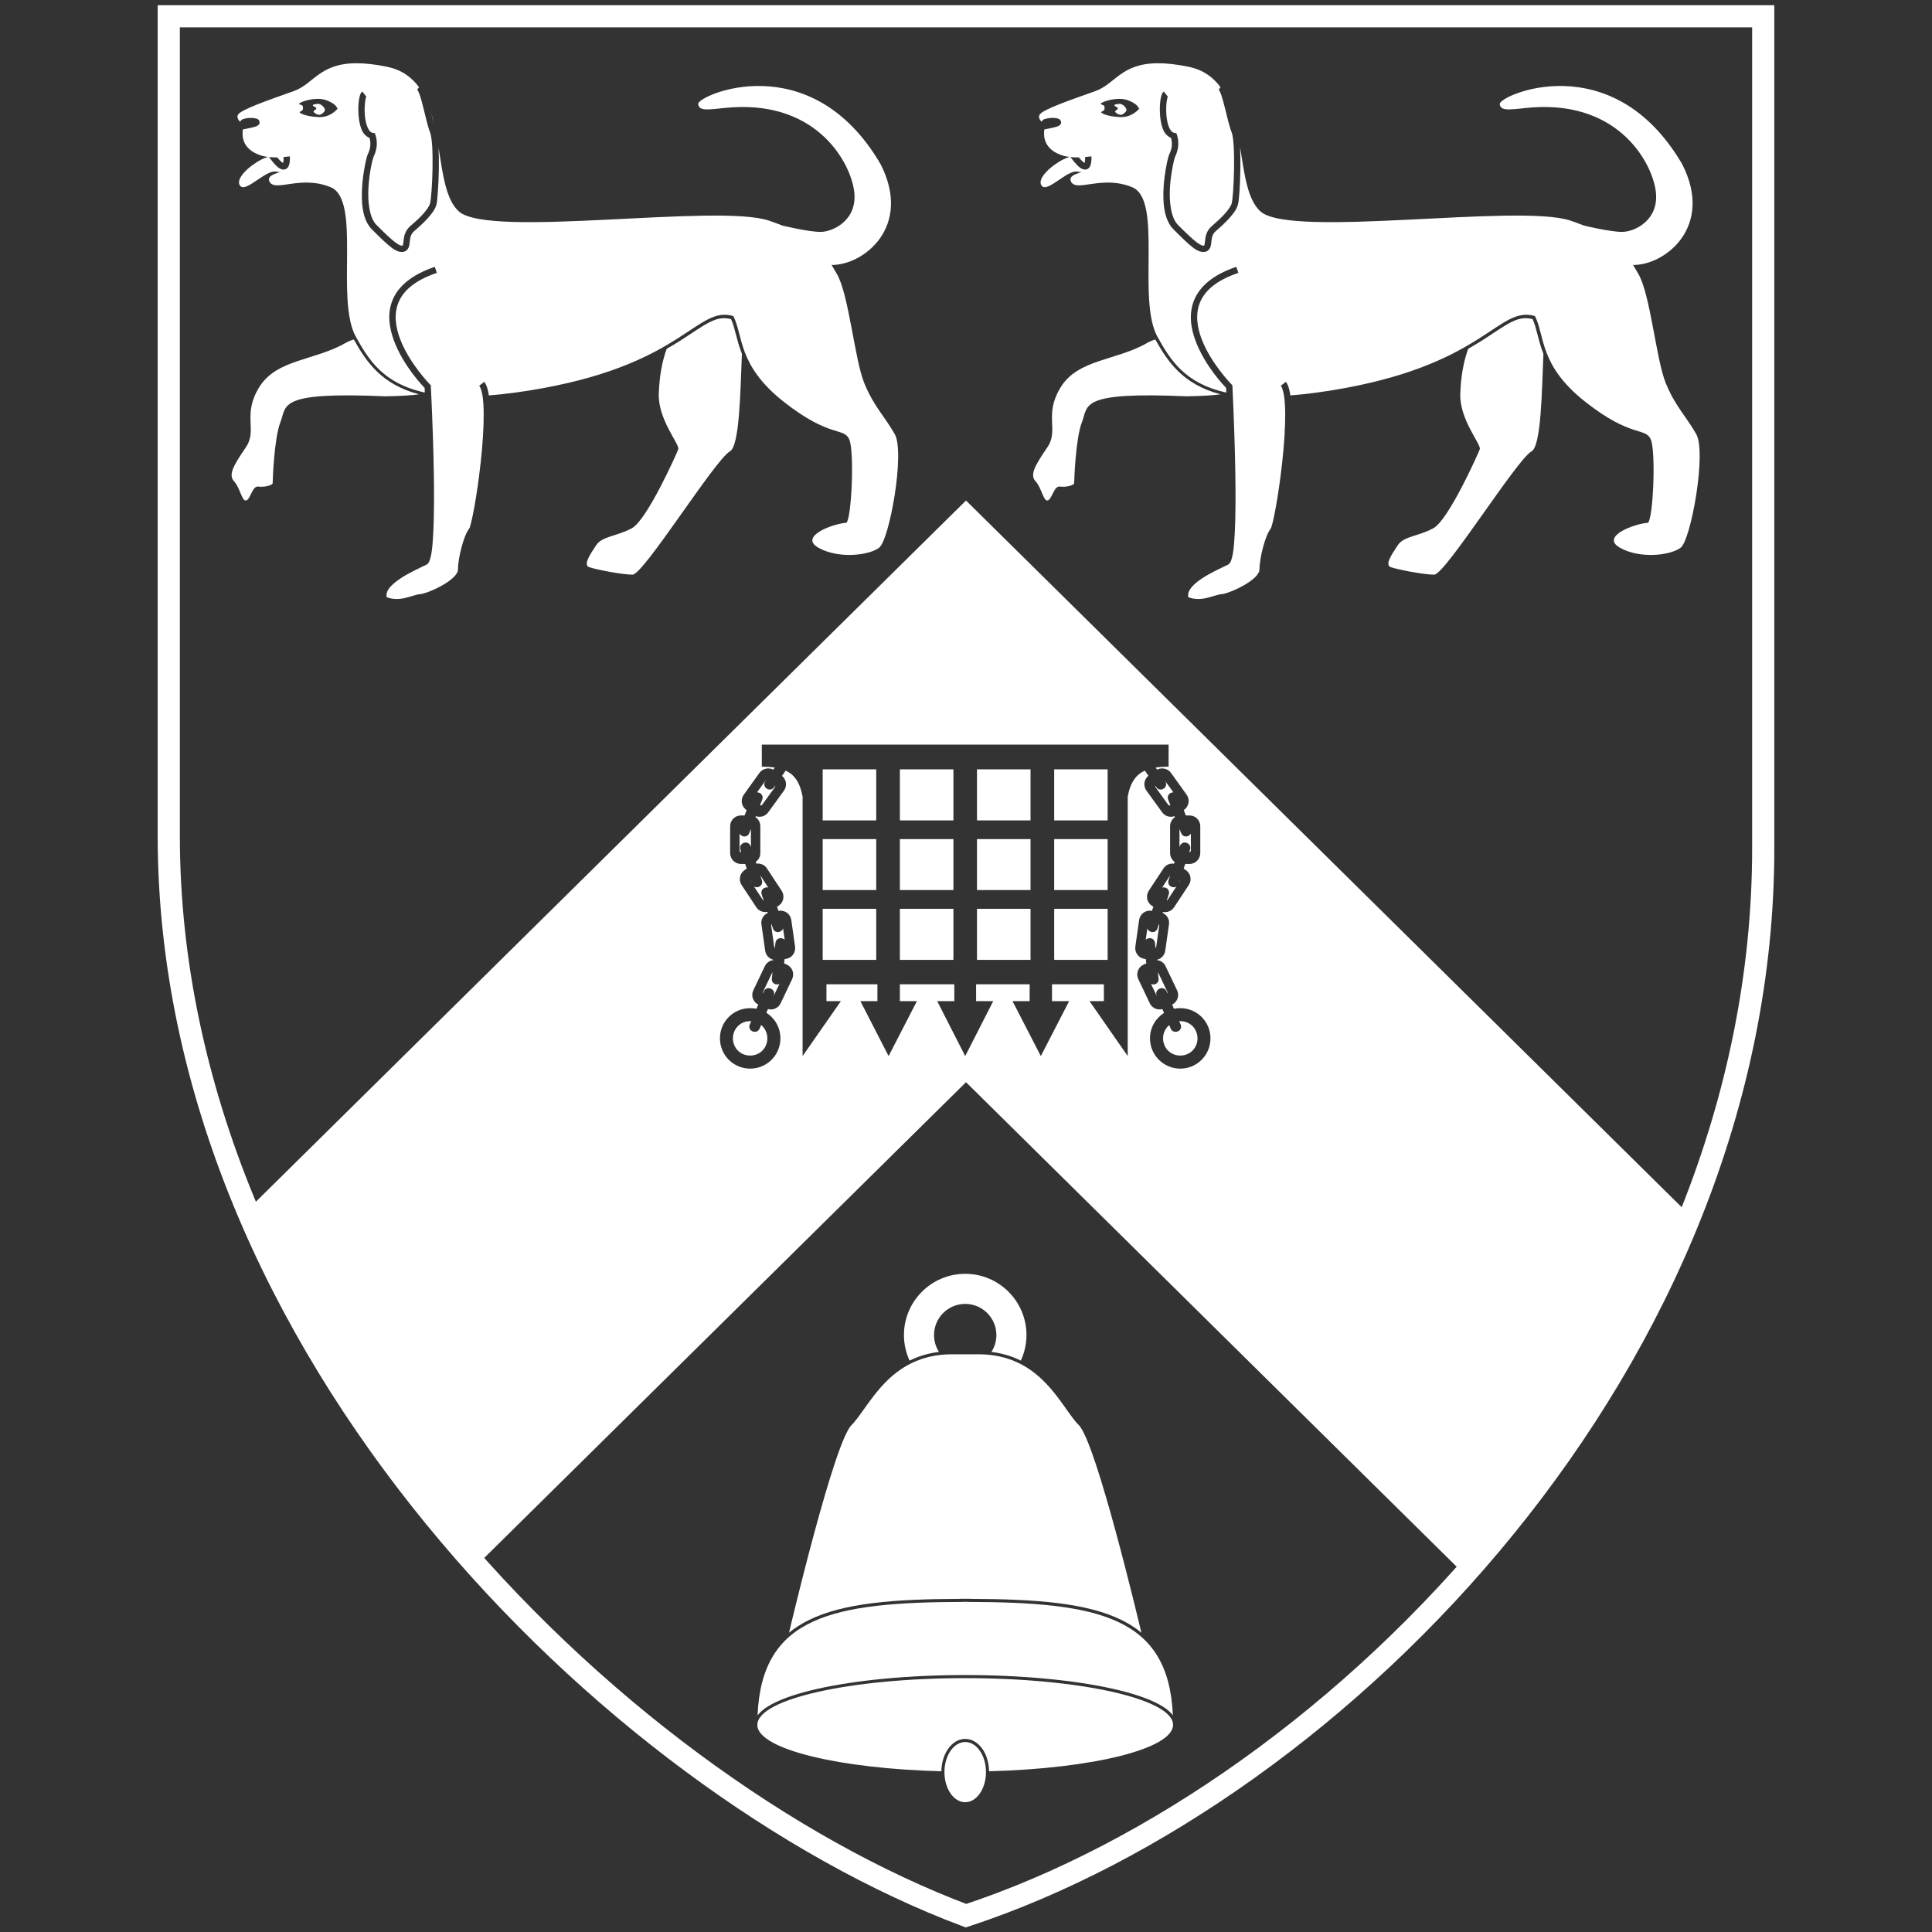 <?xml version="1.0" encoding="UTF-8" standalone="no"?>
<!-- Generator: Adobe Illustrator 15.0.0, SVG Export Plug-In  -->

<svg
   xmlns:dc="http://purl.org/dc/elements/1.1/"
   xmlns:cc="http://creativecommons.org/ns#"
   xmlns:rdf="http://www.w3.org/1999/02/22-rdf-syntax-ns#"
   xmlns:svg="http://www.w3.org/2000/svg"
   xmlns="http://www.w3.org/2000/svg"
   xmlns:xlink="http://www.w3.org/1999/xlink"
   xmlns:sodipodi="http://sodipodi.sourceforge.net/DTD/sodipodi-0.dtd"
   xmlns:inkscape="http://www.inkscape.org/namespaces/inkscape"
   version="1.1"
   x="0px"
   y="0px"
   width="610"
   height="610"
   viewBox="132.396 -0.5 610 610"
   enable-background="new 132.396 -0.5 524 659"
   xml:space="preserve"
   id="svg6799"
   inkscape:version="0.48.4 r9939"
   sodipodi:docname="LMH_One_colour.svg"
   inkscape:export-filename="C:\Users\Tom\LMH App Files\512.png"
   inkscape:export-xdpi="75.540985"
   inkscape:export-ydpi="75.540985"><rect x="132.396" y="-0.5" width="610" height="610" fill="#333333" stroke="none"/><sodipodi:namedview
   pagecolor="#2b2b1e"
   bordercolor="#666666"
   borderopacity="1"
   objecttolerance="10"
   gridtolerance="10"
   guidetolerance="10"
   inkscape:pageopacity="0"
   inkscape:pageshadow="2"
   inkscape:window-width="1366"
   inkscape:window-height="706"
   id="namedview7355"
   showgrid="false"
   inkscape:zoom="0.90509668"
   inkscape:cx="136.79165"
   inkscape:cy="486.60585"
   inkscape:window-x="-8"
   inkscape:window-y="-8"
   inkscape:window-maximized="1"
   inkscape:current-layer="svg6799"
   fit-margin-top="0"
   fit-margin-left="0"
   fit-margin-right="0"
   fit-margin-bottom="0"
   height="2104.72px"
   showborder="true" />
<defs
   id="defs6801"><radialGradient
   gradientUnits="userSpaceOnUse"
   r="48.401"
   cy="523.54"
   cx="394.202"
   id="radialGradient9319">
			<stop
   id="stop9321"
   style="stop-color:#262262"
   offset="0" />
			<stop
   id="stop9323"
   style="stop-color:#2E3192"
   offset="1" />
		</radialGradient><radialGradient
   gradientUnits="userSpaceOnUse"
   r="47.569"
   cy="542.96"
   cx="394.202"
   id="radialGradient9313">
			<stop
   id="stop9315"
   style="stop-color:#262262"
   offset="0" />
			<stop
   id="stop9317"
   style="stop-color:#2E3192"
   offset="1" />
		</radialGradient><radialGradient
   gradientUnits="userSpaceOnUse"
   r="19.338"
   cy="419.884"
   cx="394.203"
   id="radialGradient9307"
   fx="394.203"
   fy="419.884"
   spreadMethod="pad">
			<stop
   id="stop9309"
   style="stop-color:#262262"
   offset="0" />
			<stop
   id="stop9311"
   style="stop-color:#2E3192"
   offset="1" />
		</radialGradient><radialGradient
   gradientUnits="userSpaceOnUse"
   r="19.338"
   cy="419.884"
   cx="394.203"
   id="radialGradient9301">
			<stop
   id="stop9303"
   style="stop-color:#262262"
   offset="0" />
			<stop
   id="stop9305"
   style="stop-color:#2E3192"
   offset="1" />
		</radialGradient>
<clipPath
   clipPathUnits="userSpaceOnUse"
   id="clipPath4366"><use
     height="659"
     width="524"
     y="0"
     x="0"
     style="fill:#ff00ff;overflow:visible"
     id="use4368"
     overflow="visible"
     xlink:href="#SVGID_2_"
     transform="translate(-89.453,1.643)" /></clipPath></defs>
<linearGradient
   id="SVGID_3_"
   gradientUnits="userSpaceOnUse"
   x1="170.185"
   y1="515.304"
   x2="225.079"
   y2="536.376"
   gradientTransform="translate(-6.843,2.786)">
	<stop
   offset="0"
   style="stop-color:#8B5E3C"
   id="stop6804" />
	<stop
   offset="0.497"
   style="stop-color:#FDC060"
   id="stop6806" />
</linearGradient>
<path
   display="none"
   stroke-miterlimit="10"
   d="m 234.646,496.414 -72,70 c 0,0 -13.53,0.171 -11,-15 2.529,-15.171 23,-55 23,-55 0,0 1,-8 21,-9 20,-1 39,9 39,9 z"
   id="path6808"
   inkscape:connector-curvature="0"
   style="fill:url(#SVGID_3_);stroke:#000000;stroke-width:3;stroke-miterlimit:10;display:none" />
<linearGradient
   id="SVGID_4_"
   gradientUnits="userSpaceOnUse"
   x1="563.326"
   y1="536.376"
   x2="618.22"
   y2="515.304"
   gradientTransform="translate(-6.843,2.786)">
	<stop
   offset="0.503"
   style="stop-color:#FDC060"
   id="stop6811" />
	<stop
   offset="1"
   style="stop-color:#8B5E3C"
   id="stop6813" />
</linearGradient>
<path
   display="none"
   stroke-miterlimit="10"
   d="m 540.074,496.414 72,70 c 0,0 13.529,0.171 11,-15 -2.529,-15.171 -23,-55 -23,-55 0,0 -1,-8 -21,-9 -20,-1 -39,9 -39,9 z"
   id="path6815"
   inkscape:connector-curvature="0"
   style="fill:url(#SVGID_4_);stroke:#000000;stroke-width:3;stroke-miterlimit:10;display:none" />
<linearGradient
   id="SVGID_5_"
   gradientUnits="userSpaceOnUse"
   x1="133.897"
   y1="461.128"
   x2="239.489"
   y2="461.128"
   gradientTransform="translate(-6.843,2.786)">
	<stop
   offset="0"
   style="stop-color:#BCBEC0"
   id="stop6818" />
	<stop
   offset="0.333"
   style="stop-color:#E6E7E8"
   id="stop6820" />
</linearGradient>
<path
   display="none"
   stroke-miterlimit="10"
   d="m 127.646,459.414 c 0,-18 7.316,-28 35,-28 27.684,0 51,8 51,8 l 19,57 c 0,0 -71.883,-16.141 -90.941,-9.07 -19.058,7.071 -14.059,-27.93 -14.059,-27.93 z"
   id="path6822"
   inkscape:connector-curvature="0"
   style="fill:url(#SVGID_5_);stroke:#000000;stroke-width:3;stroke-miterlimit:10;display:none" />
<linearGradient
   id="SVGID_6_"
   gradientUnits="userSpaceOnUse"
   x1="548.917"
   y1="461.128"
   x2="654.508"
   y2="461.128"
   gradientTransform="translate(-6.843,2.786)">
	<stop
   offset="0.632"
   style="stop-color:#E6E7E8"
   id="stop6825" />
	<stop
   offset="0.687"
   style="stop-color:#DBDCDD"
   id="stop6827" />
	<stop
   offset="0.793"
   style="stop-color:#CACBCD"
   id="stop6829" />
	<stop
   offset="0.898"
   style="stop-color:#BFC1C3"
   id="stop6831" />
	<stop
   offset="1"
   style="stop-color:#BCBEC0"
   id="stop6833" />
</linearGradient>
<path
   display="none"
   stroke-miterlimit="10"
   d="m 647.074,459.414 c 0,-18 -7.316,-28 -35,-28 -27.684,0 -51,8 -51,8 l -19,57 c 0,0 71.883,-16.141 90.941,-9.07 19.058,7.071 14.059,-27.93 14.059,-27.93 z"
   id="path6835"
   inkscape:connector-curvature="0"
   style="fill:url(#SVGID_6_);stroke:#000000;stroke-width:3;stroke-miterlimit:10;display:none" />
<path
   display="none"
   stroke-miterlimit="10"
   d="m 127.646,459.414 c 0,0 8,6 23,6 9.731,10.067 11,32 11,58.345 -25,-1.345 -34,-19.345 -34,-48.345 0,-29 0,-16 0,-16 z"
   id="path6837"
   inkscape:connector-curvature="0"
   style="fill:#fbb040;stroke:#000000;stroke-width:3;stroke-miterlimit:10;display:none" />
<path
   display="none"
   stroke-miterlimit="10"
   d="m 647.074,459.414 c 0,0 -8,6 -23,6 -9.731,10.067 -11,32 -11,58.345 25,-1.345 34,-19.345 34,-48.345 0,-29 0,-16 0,-16 z"
   id="path6839"
   inkscape:connector-curvature="0"
   style="fill:#fbb040;stroke:#000000;stroke-width:3;stroke-miterlimit:10;display:none" />
<g
   id="g6841"
   transform="translate(42.943,1.143)">
	<defs
   id="defs6843">
		<path
   id="SVGID_2_"
   d="m 393.759,3.5 h -251.02 c 0,0 0,138.937 0,258.714 0,161.081 140,299 251.714,341 118.286,-39 251.714,-175.92 251.714,-337 0,-119.778 0,-262.714 0,-262.714 H 393.759 z"
   inkscape:connector-curvature="0" />
	</defs>
	<linearGradient
   id="SVGID_7_"
   gradientUnits="userSpaceOnUse"
   x1="142.739"
   y1="303.357"
   x2="646.167"
   y2="303.357">
		<stop
   offset="0"
   style="stop-color:#F9ED32"
   id="stop6847" />
		<stop
   offset="1"
   style="stop-color:#FBB040"
   id="stop6849" />
	</linearGradient>
	<use
   xlink:href="#SVGID_2_"
   overflow="visible"
   id="use6851"
   style="fill:none;overflow:visible"
   x="0"
   y="0"
   width="524"
   height="659" />
	<clipPath
   id="SVGID_8_">
		<use
   xlink:href="#SVGID_2_"
   overflow="visible"
   id="use6854"
   style="overflow:visible"
   x="0"
   y="0"
   width="524"
   height="659" />
	</clipPath>
	<g
   clip-path="url(#SVGID_8_)"
   id="g6856">
		<radialGradient
   id="SVGID_9_"
   cx="431.99"
   cy="51.383"
   r="10.789"
   gradientUnits="userSpaceOnUse">
			<stop
   offset="0"
   style="stop-color:#262262"
   id="stop6859" />
			<stop
   offset="1"
   style="stop-color:#2E3192"
   id="stop6861" />
		</radialGradient>
		<path
   style="fill:#ffffff;fill-opacity:1;stroke:none;stroke-width:2;stroke-miterlimit:10"
   d="M 351.594 46.969 C 351.355 46.954 351.128 46.97 350.875 47 C 349.153 47.204 346.84 47.496 344.469 47.906 C 344.507 48.213 344.572 48.524 344.594 48.844 C 344.654 49.717 344.633 50.583 344.5 51.375 C 344.433 51.771 344.341 52.171 344.156 52.531 C 343.972 52.892 343.677 53.254 343.188 53.438 C 342.719 53.613 342.245 53.542 341.875 53.406 C 341.505 53.271 341.175 53.077 340.875 52.844 C 340.274 52.378 339.724 51.77 339.219 51.156 C 338.72 50.55 338.232 49.938 337.906 49.469 C 337.144 49.723 336.421 49.983 335.812 50.281 C 332.046 52.13 327.051 56.528 328.969 58.719 C 330.811 60.824 337.031 53.502 340.25 54.188 C 343.469 54.873 355.453 55.294 356.344 53.719 C 357.179 52.242 355.176 47.197 351.594 46.969 z M 342.5 48.281 C 341.647 48.454 340.808 48.637 340 48.844 C 340.183 49.112 340.41 49.424 340.781 49.875 C 341.235 50.426 341.733 50.946 342.125 51.25 C 342.252 51.349 342.319 51.39 342.406 51.438 C 342.444 51.332 342.499 51.252 342.531 51.062 C 342.621 50.53 342.647 49.739 342.594 48.969 C 342.578 48.74 342.528 48.505 342.5 48.281 z "
   transform="translate(89.453,-1.643)"
   id="path6863" />
		<radialGradient
   id="SVGID_10_"
   cx="430.379"
   cy="47.398"
   r="3.113"
   gradientUnits="userSpaceOnUse">
			<stop
   offset="0"
   style="stop-color:#262262"
   id="stop6866" />
			<stop
   offset="1"
   style="stop-color:#2E3192"
   id="stop6868" />
		</radialGradient>
		
		<radialGradient
   id="SVGID_11_"
   cx="553.318"
   cy="135.951"
   r="35.863"
   gradientUnits="userSpaceOnUse">
			<stop
   offset="0"
   style="stop-color:#262262"
   id="stop6873" />
			<stop
   offset="1"
   style="stop-color:#2E3192"
   id="stop6875" />
		</radialGradient>
		<path
   style="fill:#ffffff;fill-opacity:1;stroke:none"
   d="m 481.312,100.469 c -1.377,0.067 -2.69,0.502 -4.188,1.25 -2.55,1.273 -5.512,3.447 -9.531,6 -1.218,0.773 -2.598,1.579 -4.031,2.406 -1.377,3.79 -2.305,8.442 -2.5,14.188 -0.28,8.224 6.703,16.024 6.156,17.531 -0.548,1.506 -9.862,22.335 -14.656,24.938 -4.794,2.603 -9.301,2.469 -11.219,5.344 -1.917,2.877 -4.242,6.283 -2.188,6.969 2.055,0.685 10.19,2.344 13.656,2.344 3.466,0 26.062,-36.304 30.719,-38.906 3.111,-1.738 3.271,-18.93 3.781,-30.812 -1.723,-4.399 -2.102,-8.125 -3.406,-10.969 -0.904,-0.216 -1.767,-0.321 -2.594,-0.281 z"
   transform="translate(89.453,-1.643)"
   id="path6877"
   inkscape:connector-curvature="0"
   sodipodi:nodetypes="sssccccccssccs" />
		<radialGradient
   id="SVGID_12_"
   cx="447.809"
   cy="130.652"
   r="29.126"
   gradientUnits="userSpaceOnUse">
			<stop
   offset="0"
   style="stop-color:#262262"
   id="stop6880" />
			<stop
   offset="1"
   style="stop-color:#2E3192"
   id="stop6882" />
		</radialGradient>
		<path
   style="fill:#ffffff;fill-opacity:1;stroke:none"
   d="m 364.781,107.188 c -0.913,0.27 -1.777,0.622 -2.594,1.094 -9.725,5.616 -21.802,5.066 -27.281,13.969 -5.479,8.902 -0.416,13.415 -4.25,19.031 -3.836,5.615 -5.604,8.633 -3.688,10.688 1.918,2.054 2.474,6.442 3.844,6.031 1.369,-0.411 1.927,-4.649 3.844,-4.375 1.918,0.274 4.5,-0.409 4.5,-1.094 0,-0.685 0.418,-14.111 2.469,-19.312 2.051,-5.201 -1.104,-9.6 33,-8.094 4.883,-0.072 8.318,-0.295 10.75,-0.625 -12.025,-3.155 -16.762,-10.477 -20.594,-17.312 z"
   transform="translate(89.453,-1.643)"
   id="path6884"
   inkscape:connector-curvature="0"
   sodipodi:nodetypes="cccccccssccc" />
		<radialGradient
   id="SVGID_13_"
   cx="521.804"
   cy="103.419"
   r="95.18"
   gradientUnits="userSpaceOnUse">
			<stop
   offset="0"
   style="stop-color:#262262"
   id="stop6887" />
			<stop
   offset="1"
   style="stop-color:#2E3192"
   id="stop6889" />
		</radialGradient>
		<path
   style="fill:#ffffff;fill-opacity:1;stroke:none;stroke-width:2;stroke-miterlimit:10"
   d="M 365.562 19.969 C 353.956 20.017 352.107 26.525 345.875 28.75 C 338.205 31.489 329.041 34.606 328.219 36.25 C 327.801 37.087 328.289 37.781 328.844 38.438 L 329 38.219 C 329.377 37.654 329.718 37.65 330.094 37.531 C 330.469 37.413 330.89 37.331 331.344 37.281 C 332.252 37.181 333.273 37.163 334.188 37.5 C 334.344 37.558 334.512 37.635 334.719 37.844 C 334.926 38.053 335.107 38.573 335 38.938 C 334.893 39.302 334.697 39.426 334.562 39.531 C 334.428 39.636 334.306 39.724 334.188 39.781 C 333.712 40.011 333.171 40.132 332.562 40.281 C 331.345 40.58 330 40.812 330 40.812 L 329.75 40.844 C 329.462 42.684 329.307 47.195 335.594 49.125 C 342.511 51.249 353.281 46.459 353.281 50.156 C 353.281 53.854 336.555 53.222 338.062 57.125 C 339.57 61.028 347.777 55.084 357.5 59.125 C 367.225 63.166 358.894 94.596 365.469 106.375 C 369.49 113.581 374.048 121.071 387.188 123.938 C 387.177 123.725 387.126 122.498 387.125 122.469 C 386.667 122.001 380.507 115.66 377.5 107.688 C 375.94 103.552 375.291 98.988 377.031 94.75 C 378.771 90.512 382.864 86.774 390.344 84.25 L 391 86.156 C 383.87 88.563 380.354 91.897 378.875 95.5 C 377.396 99.103 377.921 103.146 379.375 107 C 382.282 114.708 388.844 121.375 388.844 121.375 L 389.094 121.656 L 389.125 122.031 C 389.125 122.031 389.803 135.435 390.031 149.062 C 390.145 155.876 390.134 162.747 389.875 168.062 C 389.746 170.72 389.568 172.978 389.281 174.688 C 389.138 175.542 388.966 176.254 388.75 176.844 C 388.534 177.434 388.332 177.974 387.656 178.312 C 385.763 179.259 382.095 180.852 379.188 182.844 C 377.734 183.839 376.497 184.935 375.781 186 C 375.177 186.899 375.019 187.701 375.188 188.562 C 377.033 189.265 378.947 189.239 380.781 188.844 C 382.768 188.415 384.483 187.654 385.969 187.562 C 386.244 187.546 387.322 187.265 388.562 186.781 C 389.803 186.298 391.267 185.635 392.656 184.844 C 394.046 184.053 395.364 183.144 396.281 182.25 C 397.199 181.356 397.65 180.483 397.656 179.906 C 397.681 177.76 398.155 175.111 398.812 172.688 C 399.47 170.264 400.25 168.129 401.25 166.844 C 401.164 166.954 401.32 166.731 401.438 166.375 C 401.555 166.019 401.694 165.488 401.844 164.875 C 402.144 163.648 402.488 161.978 402.844 160 C 403.555 156.044 404.307 150.896 404.875 145.625 C 405.443 140.354 405.818 134.95 405.781 130.562 C 405.763 128.369 405.651 126.439 405.406 124.906 C 405.161 123.373 404.765 122.251 404.406 121.781 L 406 120.562 C 406.748 121.542 407.105 122.906 407.375 124.594 C 407.388 124.674 407.394 124.762 407.406 124.844 C 412.451 124.462 418.139 123.725 424.625 122.531 C 469.275 114.313 473.119 96.494 484.625 99.781 C 487.844 106.081 485.913 115.339 500.5 126.844 C 515.087 138.349 519.475 134.852 521.188 138.688 C 522.899 142.523 521.957 163.829 520.312 165.062 C 516.066 165.337 505.167 169.376 511.469 172.938 C 517.768 176.499 527.339 175.403 530.625 172.938 C 533.912 170.474 538.851 142.815 535.562 137.062 C 532.277 131.31 528.918 128.271 525.906 120.875 C 522.892 113.479 521.055 92.675 517.219 86.375 C 516.655 85.447 516.131 84.531 515.625 83.656 C 525.676 83.785 541.318 71.595 531.062 51.719 C 509.012 14.191 473.393 30.073 473.531 32.812 C 473.668 35.551 478.007 34.332 483.938 33.906 C 511.74 31.989 522.022 52.141 522.844 60.906 C 523.666 69.672 515.992 73.219 512.156 73.219 C 508.322 73.219 500.094 71.219 500.094 71.219 C 498.801 70.709 497.396 70.175 495.844 69.656 C 479.477 64.177 407.655 75.341 398 66.781 C 393.847 63.1 392.903 54.925 391.531 46.469 C 391.64 48.579 391.666 51.043 391.625 53.469 C 391.582 55.986 391.484 58.461 391.344 60.469 C 391.203 62.477 391.065 63.893 390.812 64.75 C 390.386 66.2 389.325 67.581 388.062 68.969 C 386.8 70.356 385.325 71.727 383.938 72.906 C 382.82 73.856 382.63 74.895 382.5 76.031 C 382.435 76.599 382.412 77.153 382.25 77.75 C 382.088 78.347 381.665 79.072 380.938 79.375 C 380.286 79.647 379.508 79.61 378.812 79.375 C 378.117 79.14 377.431 78.74 376.656 78.156 C 375.106 76.989 373.208 75.115 370.531 72.438 C 367.431 69.338 367.091 63.803 367.406 58.875 C 367.564 56.411 367.927 54.063 368.281 52.25 C 368.458 51.343 368.622 50.577 368.781 49.969 C 368.94 49.36 369.052 48.975 369.219 48.625 C 369.828 47.341 370.331 45.709 369.75 43.562 C 368.687 43.089 367.84 42.25 367.344 41.156 C 366.722 39.786 366.416 38.133 366.281 36.5 C 366.147 34.867 366.178 33.254 366.344 31.938 C 366.427 31.279 366.539 30.711 366.688 30.219 C 366.836 29.727 366.942 29.316 367.469 28.906 L 368.688 30.469 C 368.715 30.447 368.734 30.449 368.75 30.438 C 368.719 30.496 368.675 30.616 368.625 30.781 C 368.525 31.112 368.417 31.609 368.344 32.188 C 368.198 33.345 368.159 34.86 368.281 36.344 C 368.403 37.827 368.686 39.277 369.156 40.312 C 369.626 41.348 370.178 41.865 370.844 41.969 L 371.438 42.062 L 371.625 42.656 C 372.54 45.554 371.762 47.928 371.031 49.469 C 371.026 49.48 370.865 49.911 370.719 50.469 C 370.573 51.027 370.42 51.787 370.25 52.656 C 369.91 54.395 369.557 56.644 369.406 59 C 369.105 63.712 369.696 68.79 371.938 71.031 C 374.602 73.696 376.515 75.507 377.875 76.531 C 378.555 77.043 379.099 77.344 379.469 77.469 C 379.839 77.594 379.987 77.602 380.156 77.531 C 380.25 77.492 380.235 77.504 380.312 77.219 C 380.39 76.934 380.428 76.411 380.5 75.781 C 380.644 74.521 381.003 72.753 382.625 71.375 C 383.976 70.226 385.425 68.909 386.594 67.625 C 387.762 66.341 388.648 65.065 388.906 64.188 C 388.997 63.881 389.206 62.276 389.344 60.312 C 389.481 58.349 389.583 55.92 389.625 53.438 C 389.668 50.955 389.647 48.43 389.531 46.344 C 389.416 44.258 389.163 42.532 388.938 41.969 C 388.183 40.081 387.455 36.896 386.719 33.969 C 386.35 32.505 385.984 31.124 385.625 30.062 C 385.266 29.001 384.768 28.214 384.812 28.25 L 385.375 27.562 C 383.076 24.398 379.895 22.047 375.312 21.094 C 371.422 20.285 368.241 19.958 365.562 19.969 z M 353.094 31.219 C 354.178 31.191 355.267 31.322 356.219 31.688 C 360.026 33.148 359.293 34.612 359.75 34.156 C 359.771 34.135 359.803 34.13 359.812 34.125 C 359.624 34.481 357.395 37.128 353.719 36.969 C 349.52 36.787 347.868 35.774 347.688 35.5 C 347.503 35.226 348.719 35.047 348.719 34.5 C 348.719 33.953 349.057 33.265 347.688 32.969 C 346.66 32.747 349.841 31.303 353.094 31.219 z "
   transform="translate(89.453,-1.643)"
   id="path6891" />
		
		
		
		<path
   d="m 441.307,31.654 c 0,0.252 1.027,0.525 1.096,0.914 0.068,0.388 -1.004,0.708 -0.867,1.072 0.137,0.365 1.574,1.393 2.465,0.753 0.891,-0.64 1.324,-1.05 1.004,-1.757 -0.318,-0.708 -1.393,-1.644 -2.305,-1.484 -0.914,0.16 -1.393,0.114 -1.393,0.502 z"
   id="path6899"
   style="fill:#ffffff;fill-opacity:1"
   inkscape:connector-curvature="0" />
		
	</g>
	<g
   clip-path="url(#SVGID_8_)"
   id="g6903">
		<radialGradient
   id="SVGID_14_"
   cx="178.917"
   cy="51.383"
   r="10.789"
   gradientUnits="userSpaceOnUse">
			<stop
   offset="0"
   style="stop-color:#262262"
   id="stop6906" />
			<stop
   offset="1"
   style="stop-color:#2E3192"
   id="stop6908" />
		</radialGradient>
		<path
   style="fill:#ffffff;fill-opacity:1;stroke:none;stroke-width:2;stroke-miterlimit:10"
   d="M 98.531 46.969 C 98.292 46.954 98.065 46.97 97.812 47 C 96.086 47.205 93.753 47.494 91.375 47.906 C 91.413 48.213 91.478 48.524 91.5 48.844 C 91.561 49.717 91.571 50.583 91.438 51.375 C 91.371 51.771 91.278 52.171 91.094 52.531 C 90.909 52.892 90.583 53.254 90.094 53.438 C 89.626 53.613 89.151 53.542 88.781 53.406 C 88.411 53.271 88.113 53.077 87.812 52.844 C 87.212 52.378 86.661 51.77 86.156 51.156 C 85.651 50.543 85.171 49.909 84.844 49.438 C 84.067 49.695 83.337 49.978 82.719 50.281 C 78.953 52.13 73.957 56.528 75.875 58.719 C 77.717 60.824 83.969 53.502 87.188 54.188 C 90.406 54.873 102.39 55.294 103.281 53.719 C 104.117 52.242 102.114 47.197 98.531 46.969 z M 89.438 48.281 C 88.574 48.456 87.724 48.634 86.906 48.844 C 87.089 49.112 87.316 49.424 87.688 49.875 C 88.141 50.426 88.639 50.946 89.031 51.25 C 89.162 51.351 89.255 51.39 89.344 51.438 C 89.382 51.332 89.437 51.252 89.469 51.062 C 89.558 50.53 89.553 49.739 89.5 48.969 C 89.484 48.74 89.461 48.504 89.438 48.281 z "
   transform="translate(89.453,-1.643)"
   id="path6910" />
		<radialGradient
   id="SVGID_15_"
   cx="177.307"
   cy="47.398"
   r="3.113"
   gradientUnits="userSpaceOnUse">
			<stop
   offset="0"
   style="stop-color:#262262"
   id="stop6913" />
			<stop
   offset="1"
   style="stop-color:#2E3192"
   id="stop6915" />
		</radialGradient>
		
		<radialGradient
   id="SVGID_16_"
   cx="300.246"
   cy="135.951"
   r="35.863"
   gradientUnits="userSpaceOnUse">
			<stop
   offset="0"
   style="stop-color:#262262"
   id="stop6920" />
			<stop
   offset="1"
   style="stop-color:#2E3192"
   id="stop6922" />
		</radialGradient>
		<path
   style="fill:#ffffff;fill-opacity:1;stroke:none;stroke-width:2;stroke-miterlimit:10"
   d="m 228.25,100.469 c -1.371,0.067 -2.697,0.506 -4.188,1.25 -2.55,1.273 -5.512,3.447 -9.531,6 -1.218,0.773 -2.598,1.579 -4.031,2.406 -1.378,3.79 -2.305,8.44 -2.5,14.188 -0.28,8.224 6.703,16.024 6.156,17.531 -0.548,1.506 -9.862,22.335 -14.656,24.938 -4.794,2.603 -9.332,2.469 -11.25,5.344 -1.917,2.877 -4.242,6.283 -2.188,6.969 2.055,0.685 10.19,2.344 13.656,2.344 3.466,0 26.062,-36.304 30.719,-38.906 3.111,-1.738 3.303,-18.93 3.812,-30.812 -1.731,-4.4 -2.132,-8.125 -3.438,-10.969 -0.899,-0.211 -1.74,-0.322 -2.562,-0.281 z"
   transform="translate(89.453,-1.643)"
   id="path6924"
   inkscape:connector-curvature="0"
   sodipodi:nodetypes="sssccccccssccs" />
		<radialGradient
   id="SVGID_17_"
   cx="194.736"
   cy="130.652"
   r="29.126"
   gradientUnits="userSpaceOnUse">
			<stop
   offset="0"
   style="stop-color:#262262"
   id="stop6927" />
			<stop
   offset="1"
   style="stop-color:#2E3192"
   id="stop6929" />
		</radialGradient>
		<path
   style="fill:#ffffff;fill-opacity:1;stroke:none;stroke-width:2;stroke-miterlimit:10"
   d="m 111.719,107.188 c -0.916,0.27 -1.805,0.62 -2.625,1.094 -9.725,5.616 -21.771,5.066 -27.25,13.969 -5.479,8.902 -0.416,13.415 -4.25,19.031 -3.836,5.615 -5.604,8.633 -3.688,10.688 1.918,2.054 2.474,6.442 3.844,6.031 1.369,-0.411 1.895,-4.649 3.812,-4.375 1.918,0.274 4.531,-0.409 4.531,-1.094 0,-0.685 0.418,-14.111 2.469,-19.312 2.051,-5.201 -1.104,-9.6 33,-8.094 4.883,-0.072 8.318,-0.295 10.75,-0.625 -12.025,-3.155 -16.762,-10.477 -20.594,-17.312 z"
   transform="translate(89.453,-1.643)"
   id="path6931"
   inkscape:connector-curvature="0"
   sodipodi:nodetypes="cscccccssccc" />
		<radialGradient
   id="SVGID_18_"
   cx="268.732"
   cy="103.419"
   r="95.18"
   gradientUnits="userSpaceOnUse">
			<stop
   offset="0"
   style="stop-color:#262262"
   id="stop6934" />
			<stop
   offset="1"
   style="stop-color:#2E3192"
   id="stop6936" />
		</radialGradient>
		<path
   style="fill:#ffffff;fill-opacity:1;stroke:none;stroke-width:2;stroke-miterlimit:10"
   d="M 112.469 19.969 C 100.862 20.017 99.013 26.525 92.781 28.75 C 85.111 31.489 75.947 34.606 75.125 36.25 C 74.708 37.087 75.219 37.781 75.781 38.438 L 75.938 38.219 C 76.315 37.654 76.656 37.65 77.031 37.531 C 77.407 37.413 77.827 37.331 78.281 37.281 C 79.18 37.183 80.187 37.174 81.094 37.5 C 81.104 37.504 81.115 37.496 81.125 37.5 C 81.277 37.556 81.458 37.643 81.656 37.844 C 81.863 38.053 82.044 38.573 81.938 38.938 C 81.831 39.302 81.635 39.426 81.5 39.531 C 81.365 39.636 81.244 39.724 81.125 39.781 C 80.65 40.011 80.109 40.132 79.5 40.281 C 78.283 40.58 76.938 40.812 76.938 40.812 L 76.688 40.844 C 76.4 42.684 76.245 47.195 82.531 49.125 C 89.448 51.249 100.188 46.459 100.188 50.156 C 100.188 53.854 83.493 53.222 85 57.125 C 86.507 61.028 94.715 55.084 104.438 59.125 C 114.162 63.166 105.8 94.596 112.375 106.375 C 116.398 113.584 120.972 121.074 134.125 123.938 C 134.114 123.725 134.064 122.498 134.062 122.469 C 133.604 122.001 127.444 115.66 124.438 107.688 C 122.878 103.552 122.198 98.988 123.938 94.75 C 125.677 90.512 129.801 86.774 137.281 84.25 L 137.938 86.156 C 130.807 88.563 127.291 91.897 125.812 95.5 C 124.334 99.103 124.859 103.146 126.312 107 C 129.22 114.708 135.75 121.375 135.75 121.375 L 136.031 121.656 L 136.031 122.031 C 136.031 122.031 136.74 135.435 136.969 149.062 C 137.083 155.876 137.071 162.747 136.812 168.062 C 136.683 170.72 136.505 172.978 136.219 174.688 C 136.075 175.542 135.904 176.254 135.688 176.844 C 135.471 177.434 135.27 177.974 134.594 178.312 C 132.701 179.259 129.032 180.852 126.125 182.844 C 124.671 183.839 123.403 184.935 122.688 186 C 122.084 186.898 121.926 187.701 122.094 188.562 C 123.941 189.267 125.883 189.24 127.719 188.844 C 129.706 188.415 131.389 187.654 132.875 187.562 C 133.15 187.546 134.259 187.265 135.5 186.781 C 136.741 186.298 138.204 185.635 139.594 184.844 C 140.983 184.053 142.301 183.144 143.219 182.25 C 144.136 181.356 144.588 180.483 144.594 179.906 C 144.619 177.76 145.093 175.111 145.75 172.688 C 146.407 170.264 147.188 168.129 148.188 166.844 C 148.102 166.954 148.258 166.731 148.375 166.375 C 148.492 166.019 148.631 165.488 148.781 164.875 C 149.081 163.648 149.426 161.978 149.781 160 C 150.493 156.044 151.244 150.896 151.812 145.625 C 152.381 140.354 152.755 134.95 152.719 130.562 C 152.7 128.369 152.589 126.439 152.344 124.906 C 152.099 123.373 151.671 122.251 151.312 121.781 L 152.906 120.562 C 153.655 121.542 154.043 122.906 154.312 124.594 C 154.325 124.674 154.332 124.762 154.344 124.844 C 159.388 124.462 165.077 123.725 171.562 122.531 C 216.213 114.313 220.025 96.494 231.531 99.781 C 234.75 106.081 232.851 115.339 247.438 126.844 C 262.024 138.349 266.412 134.852 268.125 138.688 C 269.836 142.523 268.863 163.829 267.219 165.062 C 262.972 165.337 252.104 169.376 258.406 172.938 C 264.705 176.499 274.276 175.403 277.562 172.938 C 280.849 170.474 285.788 142.815 282.5 137.062 C 279.214 131.31 275.856 128.271 272.844 120.875 C 269.83 113.479 267.992 92.675 264.156 86.375 C 263.592 85.447 263.068 84.531 262.562 83.656 C 272.613 83.785 288.225 71.595 277.969 51.719 C 255.918 14.191 220.299 30.073 220.438 32.812 C 220.575 35.551 224.945 34.332 230.875 33.906 C 258.678 31.989 268.928 52.141 269.75 60.906 C 270.572 69.672 262.899 73.219 259.062 73.219 C 255.228 73.219 247.031 71.219 247.031 71.219 C 245.738 70.709 244.333 70.175 242.781 69.656 C 226.414 64.177 154.561 75.341 144.906 66.781 C 140.79 63.132 139.815 55.065 138.469 46.688 C 138.568 48.752 138.603 51.122 138.562 53.469 C 138.519 55.986 138.391 58.461 138.25 60.469 C 138.109 62.477 138.002 63.893 137.75 64.75 C 137.324 66.2 136.263 67.581 135 68.969 C 133.737 70.356 132.231 71.727 130.844 72.906 C 129.726 73.856 129.536 74.895 129.406 76.031 C 129.341 76.599 129.318 77.153 129.156 77.75 C 128.994 78.347 128.571 79.072 127.844 79.375 C 127.192 79.647 126.446 79.61 125.75 79.375 C 125.054 79.14 124.369 78.74 123.594 78.156 C 122.044 76.989 120.115 75.115 117.438 72.438 C 114.338 69.338 114.029 63.803 114.344 58.875 C 114.501 56.411 114.865 54.063 115.219 52.25 C 115.396 51.343 115.56 50.577 115.719 49.969 C 115.878 49.36 115.99 48.975 116.156 48.625 C 116.766 47.341 117.268 45.709 116.688 43.562 C 115.617 43.092 114.78 42.255 114.281 41.156 C 113.66 39.786 113.353 38.133 113.219 36.5 C 113.084 34.867 113.115 33.254 113.281 31.938 C 113.364 31.279 113.476 30.711 113.625 30.219 C 113.774 29.727 113.879 29.316 114.406 28.906 L 115.625 30.469 C 115.659 30.443 115.672 30.449 115.688 30.438 C 115.649 30.496 115.581 30.616 115.531 30.781 C 115.431 31.112 115.354 31.609 115.281 32.188 C 115.135 33.345 115.065 34.86 115.188 36.344 C 115.31 37.827 115.624 39.277 116.094 40.312 C 116.564 41.348 117.084 41.865 117.75 41.969 L 118.375 42.062 L 118.562 42.656 C 119.478 45.554 118.7 47.928 117.969 49.469 C 117.964 49.48 117.802 49.911 117.656 50.469 C 117.51 51.027 117.326 51.787 117.156 52.656 C 116.817 54.395 116.494 56.644 116.344 59 C 116.043 63.712 116.633 68.79 118.875 71.031 C 121.54 73.696 123.452 75.507 124.812 76.531 C 125.493 77.043 126.036 77.344 126.406 77.469 C 126.776 77.594 126.924 77.602 127.094 77.531 C 127.188 77.492 127.172 77.504 127.25 77.219 C 127.327 76.934 127.365 76.411 127.438 75.781 C 127.581 74.521 127.941 72.753 129.562 71.375 C 130.914 70.226 132.363 68.909 133.531 67.625 C 134.7 66.341 135.555 65.065 135.812 64.188 C 135.903 63.881 136.112 62.276 136.25 60.312 C 136.388 58.349 136.52 55.92 136.562 53.438 C 136.605 50.955 136.584 48.43 136.469 46.344 C 136.353 44.258 136.069 42.532 135.844 41.969 C 135.089 40.081 134.393 36.896 133.656 33.969 C 133.288 32.505 132.922 31.124 132.562 30.062 C 132.203 29.001 131.706 28.214 131.75 28.25 L 132.312 27.562 C 130.015 24.398 126.833 22.047 122.25 21.094 C 118.359 20.285 115.147 19.958 112.469 19.969 z M 100.031 31.219 C 101.115 31.191 102.205 31.322 103.156 31.688 C 106.963 33.148 106.231 34.612 106.688 34.156 C 106.43 34.586 104.265 37.125 100.656 36.969 C 96.457 36.787 94.806 35.774 94.625 35.5 C 94.441 35.226 95.625 35.047 95.625 34.5 C 95.625 33.953 95.994 33.265 94.625 32.969 C 93.597 32.747 96.779 31.303 100.031 31.219 z M 136.156 35.719 C 136.484 37.03 136.79 38.29 137.094 39.344 C 136.812 38.116 136.514 36.893 136.156 35.719 z "
   transform="translate(89.453,-1.643)"
   id="path6938" />
		
		
		
		<path
   d="m 188.235,31.654 c 0,0.252 1.027,0.525 1.096,0.914 0.068,0.388 -1.004,0.708 -0.867,1.072 0.137,0.365 1.574,1.393 2.465,0.753 0.891,-0.64 1.324,-1.05 1.004,-1.757 -0.318,-0.708 -1.393,-1.644 -2.305,-1.484 -0.915,0.16 -1.393,0.114 -1.393,0.502 z"
   id="path6946"
   style="fill:#ffffff;fill-opacity:1;stroke:none"
   inkscape:connector-curvature="0" />
		
	</g>
	<radialGradient
   id="SVGID_19_"
   cx="394.452"
   cy="400.546"
   r="327.212"
   gradientUnits="userSpaceOnUse">
		<stop
   offset="0"
   style="stop-color:#262262"
   id="stop6951" />
		<stop
   offset="1"
   style="stop-color:#2E3192"
   id="stop6953" />
	</radialGradient>
	<path
   style="fill:#ffffff;fill-opacity:1;stroke:none"
   clip-path="url(#clipPath4366)"
   d="M 305 158.031 L -88.094 546.188 L -3.531 646.344 L 305 341.688 L 613.531 646.344 L 698.094 546.188 L 305 158.031 z M 240.531 235.094 L 368.969 235.094 L 368.969 242.062 C 367.489 242.082 366.122 242.156 364.875 242.344 L 365.344 243 C 366.829 242.218 368.709 242.631 369.719 244.031 L 374.656 250.906 C 375.763 252.44 375.408 254.581 373.875 255.688 L 373.75 255.781 L 374.406 257.469 L 375.562 257.469 C 377.454 257.469 378.969 258.985 378.969 260.875 L 378.969 269.344 C 378.969 271.233 377.454 272.781 375.562 272.781 L 374.219 272.781 L 373.719 274.25 L 374.375 274.688 C 375.953 275.729 376.386 277.86 375.344 279.438 L 370.688 286.469 C 369.906 287.652 368.501 288.181 367.188 287.938 L 367.094 288.25 C 368.44 288.863 369.311 290.274 369.094 291.812 L 367.906 300.188 C 367.7 301.647 366.582 302.761 365.219 303.062 L 365.219 303.125 C 366.379 303.235 367.463 303.904 368 305.031 L 371.656 312.688 C 372.458 314.367 371.744 316.348 370.094 317.188 L 370.656 318.5 C 371.298 318.365 371.974 318.312 372.656 318.312 C 377.949 318.312 382.188 322.567 382.188 327.844 C 382.188 333.119 377.95 337.406 372.656 337.406 C 367.363 337.406 363.094 333.119 363.094 327.844 C 363.094 324.448 364.862 321.508 367.531 319.812 L 367 318.594 C 365.436 319.014 363.754 318.296 363.031 316.781 L 359.406 309.156 C 358.593 307.45 359.293 305.407 361 304.594 L 361.938 304.156 L 361.781 302.812 L 361.344 302.75 C 359.471 302.487 358.205 300.747 358.469 298.875 L 359.656 290.5 C 359.919 288.628 361.627 287.298 363.5 287.562 L 363.719 287.594 L 364.156 286.281 L 363.656 285.969 C 362.079 284.927 361.678 282.796 362.719 281.219 L 367.375 274.156 C 368.126 273.019 369.428 272.517 370.688 272.688 L 370.875 272.125 C 370.011 271.5 369.438 270.493 369.438 269.344 L 369.438 260.875 C 369.438 259.678 370.045 258.613 370.969 258 L 370.844 257.688 C 369.452 258.184 367.85 257.733 366.938 256.469 L 361.969 249.625 C 360.894 248.134 361.171 246.067 362.594 244.938 L 361.469 243.312 C 358.749 244.548 356.911 246.931 356.062 251.5 L 356.062 333.438 L 344 316.094 L 348.531 316.094 L 348.531 310.781 C 342.877 310.77 337.811 310.791 332.156 310.781 L 332.156 316.094 L 337.562 316.094 L 328.625 333.438 L 319.688 316.094 L 325.094 316.094 L 325.094 310.781 L 308.188 310.781 L 308.188 316.094 L 313.594 316.094 L 304.75 333.438 L 295.906 316.094 L 301.312 316.094 L 301.312 310.781 L 284.125 310.781 L 284.125 316.094 L 289.5 316.094 L 280.562 333.438 L 271.656 316.094 L 277.031 316.094 L 277.031 310.781 C 271.376 310.791 266.591 310.77 260.938 310.781 L 260.938 316.094 L 265.5 316.094 L 253.406 333.438 L 253.406 251.5 C 252.56 246.949 250.756 244.552 248.062 243.312 L 246.906 244.969 C 248.303 246.103 248.598 248.145 247.531 249.625 L 242.562 256.469 C 241.65 257.733 240.047 258.184 238.656 257.688 L 238.531 258 C 239.455 258.613 240.062 259.678 240.062 260.875 L 240.062 269.344 C 240.062 270.493 239.489 271.5 238.625 272.125 L 238.812 272.688 C 240.072 272.517 241.374 273.019 242.125 274.156 L 246.781 281.219 C 247.823 282.796 247.422 284.927 245.844 285.969 L 245.344 286.281 L 245.781 287.594 L 246 287.562 C 247.873 287.298 249.581 288.628 249.844 290.5 L 251.031 298.875 C 251.295 300.747 250.028 302.487 248.156 302.75 L 247.719 302.812 L 247.562 304.156 L 248.5 304.594 C 250.206 305.407 250.908 307.45 250.094 309.156 L 246.469 316.781 C 245.743 318.305 244.041 319.031 242.469 318.594 L 241.969 319.781 C 244.645 321.476 246.406 324.443 246.406 327.844 C 246.406 333.119 242.138 337.406 236.844 337.406 C 231.55 337.406 227.312 333.119 227.312 327.844 C 227.312 322.567 231.551 318.312 236.844 318.312 C 237.526 318.312 238.202 318.365 238.844 318.5 L 239.406 317.188 C 237.756 316.348 237.041 314.367 237.844 312.688 L 241.5 305.031 C 242.037 303.904 243.121 303.235 244.281 303.125 L 244.281 303.062 C 242.918 302.761 241.8 301.647 241.594 300.188 L 240.406 291.812 C 240.19 290.274 241.059 288.863 242.406 288.25 L 242.312 287.906 C 240.998 288.159 239.595 287.655 238.812 286.469 L 234.156 279.438 C 233.114 277.86 233.548 275.729 235.125 274.688 L 235.781 274.25 L 235.281 272.781 L 233.938 272.781 C 232.047 272.781 230.531 271.233 230.531 269.344 L 230.531 260.875 C 230.531 258.985 232.047 257.469 233.938 257.469 L 235.094 257.469 L 235.75 255.781 L 235.594 255.688 C 234.061 254.581 233.736 252.44 234.844 250.906 L 239.781 244.031 C 240.791 242.631 242.671 242.218 244.156 243 L 244.625 242.344 C 243.378 242.157 242.013 242.081 240.531 242.062 L 240.531 235.094 z M 259.75 242.906 L 259.75 259.031 L 276.656 259.031 L 276.656 242.906 L 259.75 242.906 z M 284.125 242.906 L 284.125 259.031 L 301.031 259.031 L 301.031 242.906 L 284.125 242.906 z M 308.469 242.906 L 308.469 259.031 L 325.375 259.031 L 325.375 242.906 L 308.469 242.906 z M 332.844 242.906 L 332.844 259.031 L 349.719 259.031 L 349.719 242.906 L 332.844 242.906 z M 241.875 246.281 C 241.809 246.326 241.744 246.391 241.688 246.469 L 239.031 250.156 C 239.232 250.154 239.427 250.204 239.625 250.281 L 239.75 250.312 C 240.585 250.635 241.011 251.57 240.688 252.406 L 239.969 254.25 C 240.239 254.372 240.469 254.322 240.656 254.062 L 244.625 248.594 C 244.75 248.419 244.764 248.253 244.719 248.094 L 244.375 248.594 C 243.863 249.329 242.86 249.511 242.125 249 L 242 248.938 C 241.265 248.427 241.083 247.423 241.594 246.688 L 241.875 246.281 z M 367.781 246.469 L 367.906 246.688 C 368.418 247.423 368.234 248.427 367.5 248.938 L 367.375 249 C 366.64 249.511 365.637 249.329 365.125 248.594 L 364.781 248.094 C 364.735 248.253 364.75 248.419 364.875 248.594 L 368.812 254.062 C 369.001 254.322 369.254 254.372 369.531 254.25 L 368.812 252.406 C 368.49 251.57 368.915 250.635 369.75 250.312 L 369.875 250.281 C 370.074 250.204 370.268 250.154 370.469 250.156 L 367.781 246.469 z M 237.094 261.75 L 236.562 263.062 C 236.238 263.899 235.305 264.323 234.469 264 L 234.344 263.938 C 233.966 263.791 233.679 263.518 233.5 263.188 L 233.5 268.469 C 233.5 268.812 233.683 269.048 234.031 269.094 L 233.75 268.188 C 233.468 267.337 233.931 266.438 234.781 266.156 L 234.938 266.094 C 235.788 265.812 236.688 266.274 236.969 267.125 L 237.094 267.5 L 237.094 261.75 z M 372.406 261.75 L 372.406 267.5 L 372.531 267.125 C 372.813 266.274 373.712 265.812 374.562 266.094 L 374.719 266.156 C 375.57 266.438 376.032 267.337 375.75 268.188 L 375.469 269.094 C 375.817 269.048 376 268.812 376 268.469 L 376 263.188 C 375.821 263.518 375.534 263.791 375.156 263.938 L 375.031 264 C 374.195 264.323 373.262 263.899 372.938 263.062 L 372.406 261.75 z M 259.75 264.938 L 259.75 281.031 L 276.656 281.031 L 276.656 264.938 L 259.75 264.938 z M 284.125 264.938 L 284.125 281.031 L 301.031 281.031 L 301.031 264.938 L 284.125 264.938 z M 308.469 264.938 L 308.469 281.031 L 325.375 281.031 L 325.375 264.938 L 308.469 264.938 z M 332.844 264.938 L 332.844 281.031 L 349.719 281.031 L 349.719 264.938 L 332.844 264.938 z M 240.062 276.438 L 240.562 277.969 C 240.845 278.818 240.382 279.75 239.531 280.031 L 239.406 280.062 C 238.941 280.216 238.457 280.14 238.062 279.906 L 240.844 284.125 C 240.925 284.248 241.02 284.333 241.125 284.375 L 240.469 282.344 C 240.187 281.493 240.649 280.562 241.5 280.281 L 241.625 280.25 C 241.944 280.144 242.262 280.134 242.562 280.219 L 240.125 276.5 C 240.107 276.473 240.082 276.461 240.062 276.438 z M 369.438 276.438 C 369.418 276.461 369.393 276.473 369.375 276.5 L 366.938 280.219 C 367.238 280.134 367.556 280.144 367.875 280.25 L 368 280.281 C 368.85 280.562 369.312 281.493 369.031 282.344 L 368.375 284.375 C 368.48 284.333 368.575 284.248 368.656 284.125 L 371.438 279.906 C 371.043 280.14 370.559 280.216 370.094 280.062 L 369.969 280.031 C 369.118 279.75 368.654 278.818 368.938 277.969 L 369.438 276.438 z M 237 278.031 C 236.965 278.179 237.018 278.339 237.125 278.5 L 237.219 278.625 L 237 278.031 z M 372.5 278.031 L 372.281 278.625 L 372.375 278.5 C 372.482 278.339 372.535 278.179 372.5 278.031 z M 259.75 286.938 L 259.75 303.062 L 276.656 303.062 L 276.656 286.938 L 259.75 286.938 z M 284.125 286.938 L 284.125 303.062 L 301.031 303.062 L 301.031 286.938 L 284.125 286.938 z M 308.469 286.938 L 308.469 303.062 L 325.375 303.062 L 325.375 286.938 L 308.469 286.938 z M 332.844 286.938 L 332.844 303.062 L 349.719 303.062 L 349.719 286.938 L 332.844 286.938 z M 243.594 291.781 C 243.499 291.899 243.473 292.059 243.5 292.25 L 244.438 298.938 C 244.464 299.129 244.538 299.259 244.656 299.344 L 244.844 297.656 C 244.937 296.764 245.734 296.126 246.625 296.219 L 246.781 296.25 C 247.168 296.29 247.496 296.463 247.75 296.719 L 247.25 293.125 C 247.095 293.591 246.726 293.989 246.219 294.156 L 246.094 294.219 C 245.243 294.5 244.344 294.038 244.062 293.188 L 243.594 291.781 z M 365.906 291.781 L 365.438 293.188 C 365.156 294.038 364.257 294.5 363.406 294.219 L 363.281 294.156 C 362.773 293.989 362.405 293.591 362.25 293.125 L 361.75 296.719 C 362.004 296.463 362.333 296.29 362.719 296.25 L 362.875 296.219 C 363.766 296.126 364.564 296.764 364.656 297.656 L 364.844 299.344 C 364.962 299.259 365.036 299.129 365.062 298.938 L 366 292.25 C 366.027 292.059 366.001 291.899 365.906 291.781 z M 243.906 306.969 C 243.877 307.009 243.837 307.043 243.812 307.094 L 240.906 313.188 C 240.823 313.362 240.818 313.513 240.875 313.656 L 241.188 312.969 C 241.54 312.145 242.489 311.774 243.312 312.125 L 243.438 312.188 C 244.262 312.539 244.665 313.49 244.312 314.312 L 244.156 314.719 L 246.094 310.656 C 245.839 310.772 245.549 310.844 245.25 310.812 L 245.125 310.812 C 244.235 310.719 243.595 309.921 243.688 309.031 L 243.906 306.969 z M 365.594 306.969 L 365.812 309.031 C 365.906 309.921 365.265 310.719 364.375 310.812 L 364.25 310.812 C 363.951 310.844 363.661 310.772 363.406 310.656 L 365.344 314.719 L 365.188 314.312 C 364.836 313.49 365.24 312.539 366.062 312.188 L 366.188 312.125 C 367.01 311.774 367.961 312.145 368.312 312.969 L 368.625 313.656 C 368.682 313.513 368.677 313.362 368.594 313.188 L 365.688 307.094 C 365.663 307.043 365.623 307.009 365.594 306.969 z M 236.844 322.406 C 233.733 322.406 231.406 324.85 231.406 327.844 C 231.406 330.838 233.728 333.281 236.844 333.281 C 239.96 333.281 242.281 330.838 242.281 327.844 C 242.281 326.144 241.529 324.624 240.312 323.625 L 239.812 324.812 C 239.46 325.635 238.511 326.007 237.688 325.656 L 237.562 325.625 C 236.739 325.274 236.368 324.324 236.719 323.5 L 237.188 322.438 C 237.077 322.431 236.957 322.406 236.844 322.406 z M 372.656 322.406 C 372.543 322.406 372.423 322.431 372.312 322.438 L 372.781 323.5 C 373.132 324.324 372.76 325.274 371.938 325.625 L 371.812 325.656 C 370.988 326.007 370.008 325.635 369.656 324.812 L 369.156 323.656 C 367.96 324.656 367.219 326.16 367.219 327.844 C 367.219 330.838 369.541 333.281 372.656 333.281 C 375.772 333.281 378.094 330.838 378.094 327.844 C 378.094 324.85 375.767 322.406 372.656 322.406 z "
   transform="translate(89.453,-1.643)"
   id="polygon6955" />
		
	
	<g
   clip-path="url(#SVGID_8_)"
   id="g6957">
		
		
		
		
		
		
		
		
		
		
		
		
		
		
		
		
		
		
		
		
		
		
		
		
		
		
		
		
		
		
		
		
		
		
		
		
		
		
		
		
		
		
		
		
		
		
		
		
		
		
		
		
		
		
		
		
		
		
		
		
		
		
		
		
		
		
		
		
		
		
		
		
		
		
		
		
		
		
		
		
		
		
		
		
		
		
		
		
		
		
		
		
		
		
		
		
		
		
		
		
		
		
		
		
		
		
		
		
		
		
		
		
		
		
		
		
		
		
		
		
		
		
		
		
		
		
		
		
		
		
		
		
		
		
		
		
		
		
		
		
		
		
		
		
		
		
		
		
		
		
		
		
		
		
		
	</g>
	<g
   clip-path="url(#SVGID_8_)"
   id="g7269">
		<radialGradient
   id="SVGID_20_"
   cx="394.203"
   cy="419.884"
   r="19.338"
   gradientUnits="userSpaceOnUse"
   xlink:href="#radialGradient9307">
			<stop
   offset="0"
   style="stop-color:#262262"
   id="stop7272" />
			<stop
   offset="1"
   style="stop-color:#2E3192"
   id="stop7274" />
		</radialGradient>
		<path
   style="fill:#ffffff;fill-opacity:1;stroke:none;stroke-width:2;stroke-miterlimit:10"
   d="m 304.75,402.188 c -10.682,0 -19.344,8.663 -19.344,19.344 0,2.879 0.653,5.607 1.781,8.062 2.679,-1.336 5.765,-2.312 9.281,-2.75 -0.985,-1.532 -1.562,-3.356 -1.562,-5.312 0,-5.432 4.412,-9.844 9.844,-9.844 5.431,0 9.844,4.412 9.844,9.844 0,1.956 -0.578,3.781 -1.562,5.312 3.517,0.438 6.602,1.414 9.281,2.75 1.128,-2.455 1.781,-5.183 1.781,-8.062 0,-10.681 -8.667,-19.344 -19.344,-19.344 z"
   transform="translate(89.453,-1.643)"
   id="path7276"
   inkscape:connector-curvature="0"
   sodipodi:nodetypes="ssccsssccss" />
		<radialGradient
   id="SVGID_21_"
   cx="394.202"
   cy="470.319"
   r="50.412"
   gradientUnits="userSpaceOnUse">
			<stop
   offset="0"
   style="stop-color:#262262"
   id="stop7279" />
			<stop
   offset="1"
   style="stop-color:#2E3192"
   id="stop7281" />
		</radialGradient>
		<path
   style="fill:#ffffff;fill-opacity:1;stroke:none"
   d="m 300.562,427.594 c -19.912,0 -26.066,16.722 -31.719,22.375 -5.53,5.53 -19.119,62.985 -19.719,65.531 1.806,-1.499 3.858,-2.791 6.094,-3.906 11.053,-5.513 27.134,-6.704 48,-6.781 l 0,-0.031 1,0 0.531,0 0.562,0 1,0 0,0.031 c 20.868,0.077 36.947,1.268 48,6.781 2.235,1.115 4.257,2.407 6.062,3.906 -0.6,-2.546 -14.22,-60.001 -19.75,-65.531 -5.653,-5.653 -11.775,-22.375 -31.688,-22.375 z"
   transform="translate(89.453,-1.643)"
   id="path7283"
   inkscape:connector-curvature="0"
   sodipodi:nodetypes="sscscccccccscsss" />
		<radialGradient
   id="SVGID_22_"
   cx="394.202"
   cy="523.54"
   r="48.401"
   gradientUnits="userSpaceOnUse"
   xlink:href="#radialGradient9319">
			<stop
   offset="0"
   style="stop-color:#262262"
   id="stop7286" />
			<stop
   offset="1"
   style="stop-color:#2E3192"
   id="stop7288" />
		</radialGradient>
		<path
   style="fill:#ffffff;fill-opacity:1;stroke:none"
   d="m 304.219,505.75 0,0.031 c -41.413,0.077 -63.73,4.585 -65.031,35.844 0.161,-0.222 0.34,-0.446 0.531,-0.656 0.988,-1.085 2.366,-2.051 4.094,-2.969 3.455,-1.836 8.321,-3.435 14.312,-4.781 11.984,-2.693 28.44,-4.344 46.625,-4.344 18.185,0 34.672,1.651 46.656,4.344 5.992,1.346 10.858,2.946 14.312,4.781 1.727,0.918 3.105,1.883 4.094,2.969 0.191,0.209 0.339,0.435 0.5,0.656 -1.302,-31.259 -23.615,-35.767 -65.031,-35.844 l 0,-0.031 c -0.181,0 -0.351,0 -0.531,0 -0.18,0 -0.35,0 -0.531,0 z"
   transform="translate(89.453,-1.643)"
   id="path7290"
   inkscape:connector-curvature="0"
   sodipodi:nodetypes="ccccsssssscccsc" />
		<radialGradient
   id="SVGID_23_"
   cx="394.202"
   cy="542.96"
   r="47.569"
   gradientUnits="userSpaceOnUse"
   xlink:href="#radialGradient9313">
			<stop
   offset="0"
   style="stop-color:#262262"
   id="stop7293" />
			<stop
   offset="1"
   style="stop-color:#2E3192"
   id="stop7295" />
		</radialGradient>
		<path
   style="fill:#ffffff;fill-opacity:1;stroke:none;stroke-width:2;stroke-miterlimit:10"
   d="M 304.75 529.844 C 268.501 529.844 239.125 536.447 239.125 544.594 C 239.125 544.714 239.111 544.848 239.125 544.969 C 239.924 552.38 265.043 558.424 297.219 559.25 C 297.268 556.549 298.035 554.102 299.312 552.25 C 300.634 550.334 302.548 549.031 304.75 549.031 C 306.952 549.031 308.897 550.334 310.219 552.25 C 311.496 554.102 312.232 556.549 312.281 559.25 C 344.98 558.41 370.375 552.167 370.375 544.594 C 370.375 536.446 340.999 529.844 304.75 529.844 z M 304.75 551.031 C 303.331 551.031 301.989 551.851 300.938 553.375 C 299.922 554.847 299.263 556.944 299.219 559.281 C 301.043 559.315 302.887 559.344 304.75 559.344 C 306.615 559.344 308.456 559.316 310.281 559.281 C 310.235 556.944 309.578 554.847 308.562 553.375 C 307.511 551.851 306.169 551.031 304.75 551.031 z "
   transform="translate(89.453,-1.643)"
   id="path7297" />
		<radialGradient
   id="SVGID_24_"
   cx="394.202"
   cy="557.875"
   r="8.165"
   gradientUnits="userSpaceOnUse">
			<stop
   offset="0"
   style="stop-color:#262262"
   id="stop7300" />
			<stop
   offset="1"
   style="stop-color:#2E3192"
   id="stop7302" />
		</radialGradient>
		
			<ellipse
   stroke-miterlimit="10"
   cx="394.202"
   cy="557.875"
   rx="6.556"
   ry="9.505"
   id="ellipse7304"
   style="fill:#ffffff;fill-opacity:1;stroke:none;stroke-width:2;stroke-miterlimit:10"
   sodipodi:cx="394.202"
   sodipodi:cy="557.875"
   sodipodi:rx="6.5560002"
   sodipodi:ry="9.5050001"
   d="m 400.758,557.875 c 0,5.249 -2.935,9.505 -6.556,9.505 -3.621,0 -6.556,-4.256 -6.556,-9.505 0,-5.249 2.935,-9.505 6.556,-9.505 3.621,0 6.556,4.256 6.556,9.505 z" />
	</g>
	<use
   xlink:href="#SVGID_2_"
   overflow="visible"
   stroke-miterlimit="10"
   id="use7306"
   style="fill:none;stroke:#ffffff;stroke-width:7;stroke-miterlimit:10;stroke-opacity:1;overflow:visible"
   x="0"
   y="0"
   width="524"
   height="659" />
</g>
<radialGradient
   id="SVGID_25_"
   cx="394.203"
   cy="575.523"
   r="180.594"
   gradientUnits="userSpaceOnUse"
   gradientTransform="translate(-6.843,2.786)">
	<stop
   offset="0.632"
   style="stop-color:#FFFFFF"
   id="stop7309" />
	<stop
   offset="0.705"
   style="stop-color:#F4F5F5"
   id="stop7311" />
	<stop
   offset="0.855"
   style="stop-color:#EAEBEB"
   id="stop7313" />
	<stop
   offset="1"
   style="stop-color:#E6E7E8"
   id="stop7315" />
</radialGradient>
<path
   display="none"
   stroke-miterlimit="10"
   d="m 600.074,496.414 c 0,0 -35,101 -212.714,101 -177.714,0 -212.714,-101 -212.714,-101 0,0 -32,43 -29,61 3,18 64.428,102.788 241.714,102.788 177.286,0 238.714,-84.788 241.714,-102.788 3,-18 -29,-61 -29,-61 z"
   id="path7317"
   inkscape:connector-curvature="0"
   style="fill:url(#SVGID_25_);stroke:#000000;stroke-width:3;stroke-miterlimit:10;display:none" />
<g
   display="none"
   id="g7319"
   style="display:none"
   transform="translate(-6.843,2.786)">
	<path
   d="m 152.489,554.628 c 3,18 64.428,102.788 241.714,102.788 177.286,0 238.714,-84.788 241.714,-102.788"
   id="path7321"
   inkscape:connector-curvature="0"
   style="fill:none" />
	<path
   display="inline"
   d="m 190.566,557.796 1.968,-0.403 1.307,1.382 10.12,-7.123 c -0.281,-0.464 -0.494,-0.771 -0.636,-0.922 -1.142,-1.208 -2.714,-1.67 -4.716,-1.386 -2.002,0.285 -3.851,1.229 -5.546,2.831 l -0.217,0.205 -3.55,-0.805 c 6.417,-5.409 12.402,-5.177 17.956,0.697 l 0.579,0.612 -11.74,8.269 6.607,6.987 5.268,-3.715 c 3.463,-2.445 6.696,-3.861 9.698,-4.247 3.002,-0.386 5.338,0.304 7.009,2.07 0.657,0.695 1.113,1.437 1.369,2.225 l -3.231,1.21 c 0.174,-1.638 -0.038,-2.773 -0.638,-3.408 -0.757,-0.8 -1.822,-1.005 -3.195,-0.614 -1.374,0.391 -3.327,1.461 -5.86,3.213 l -13.311,9.153 c -2.855,1.971 -4.686,3.337 -5.492,4.099 -1.064,1.007 -1.197,1.933 -0.397,2.778 0.35,0.37 0.906,0.845 1.669,1.425 l -1.116,0.776 -6.788,-4.415 13.603,-9.559 -6.606,-6.987 -2.102,1.473 c -3.333,2.336 -6.61,3.646 -9.833,3.935 -3.223,0.287 -5.727,-0.514 -7.511,-2.4 -1.321,-1.397 -1.842,-3.128 -1.563,-5.193 l 3.732,-0.525 c -1.02,2.337 -0.874,4.2 0.44,5.59 1.892,2 5.343,1.24 10.353,-2.281 l 4.235,-2.975 -1.865,-1.972 z"
   id="path7323"
   inkscape:connector-curvature="0"
   style="display:inline" />
	<path
   display="inline"
   d="m 211.704,597.266 4.582,-4.81 c -4.404,2.253 -7.684,2.618 -9.839,1.095 -1.502,-1.061 -2.191,-2.624 -2.069,-4.688 0.123,-2.064 1.034,-4.299 2.733,-6.703 1.059,-1.499 3.043,-3.763 5.954,-6.793 2.911,-3.029 5.764,-5.803 8.561,-8.32 -0.367,-0.398 -0.635,-0.658 -0.805,-0.778 -1.4,-0.989 -3.049,-1.131 -4.947,-0.426 -1.898,0.706 -3.565,2.075 -5.002,4.107 l -3.639,-0.089 c 5.208,-6.579 11.071,-7.565 17.588,-2.961 l 0.917,0.647 c -3.12,2.777 -6.236,5.783 -9.349,9.019 -3.113,3.234 -5.281,5.718 -6.504,7.448 -1.33,1.882 -2.099,3.547 -2.307,4.993 -0.208,1.447 0.176,2.516 1.152,3.205 1.026,0.726 2.467,0.838 4.323,0.337 1.855,-0.501 3.911,-1.564 6.168,-3.192 l 15.008,-15.81 3.197,1.605 -4.92,4.91 -10.637,11.191 c -1.948,2.055 -3.16,3.419 -3.636,4.093 -0.887,1.255 -0.766,2.281 0.363,3.078 0.399,0.282 0.949,0.584 1.651,0.905 l -0.954,0.998 -7.589,-3.061 z"
   id="path7325"
   inkscape:connector-curvature="0"
   style="display:inline" />
	<path
   display="inline"
   d="m 221.815,600.879 3.374,-1.85 c -0.086,2.582 0.712,4.281 2.395,5.098 1.103,0.535 2.391,0.369 3.862,-0.498 1.471,-0.867 2.874,-2.282 4.207,-4.244 l 11.497,-16.954 c -0.427,-0.333 -0.734,-0.545 -0.921,-0.636 -1.542,-0.748 -3.193,-0.62 -4.951,0.385 -1.758,1.006 -3.18,2.628 -4.266,4.868 l -3.605,0.504 c 1.928,-3.476 4.317,-5.747 7.168,-6.815 2.851,-1.068 5.87,-0.829 9.058,0.718 l 1.136,0.551 c -1.468,7.431 -3.493,14.82 -6.075,22.168 l 19.061,-15.87 3.234,0.976 -4.055,5.646 -9.894,14.576 c -0.873,1.301 -1.511,2.366 -1.915,3.198 -0.546,1.126 -0.319,1.932 0.681,2.417 0.496,0.24 1.193,0.492 2.094,0.755 l -0.778,1.141 -7.84,-1.479 15.756,-23.235 -19.798,16.39 -1.593,-0.394 0.27,-0.557 c 2.427,-5.005 4.548,-11.651 6.363,-19.941 l -4.949,7.275 c -6.089,8.983 -11.49,12.332 -16.202,10.047 -1.646,-0.799 -2.75,-2.213 -3.314,-4.24 z"
   id="path7327"
   inkscape:connector-curvature="0"
   style="display:inline" />
	<path
   display="inline"
   d="m 255.798,617.014 2.912,-2.09 c 0.281,2.282 1.181,3.676 2.7,4.181 1.449,0.482 3.087,0.108 4.914,-1.12 1.827,-1.229 4.328,-3.654 7.503,-7.275 l 11.39,-12.961 c -1.017,-0.533 -1.909,-0.928 -2.678,-1.184 -2.061,-0.686 -3.885,-0.508 -5.474,0.532 -1.588,1.039 -2.819,2.87 -3.69,5.491 l -3.553,1.002 c 1.032,-2.478 2.249,-4.406 3.649,-5.787 1.552,-1.539 3.095,-2.489 4.627,-2.851 1.533,-0.36 3.545,-0.254 6.037,0.32 0.497,0.12 1.251,0.288 2.263,0.505 l 3.266,0.253 -2.052,6.812 -3.799,14.286 c -0.885,3.321 -1.32,5.558 -1.304,6.711 0.016,1.153 0.492,1.886 1.429,2.197 0.167,0.056 0.758,0.207 1.771,0.453 l -0.637,1.272 -7.3,-0.719 2.713,-10.184 -8.06,-2.681 c -2.788,3.181 -5.123,5.278 -7.004,6.294 -1.882,1.016 -3.784,1.204 -5.707,0.564 -1.823,-0.604 -3.129,-1.945 -3.916,-4.021 z m 17.763,-4.122 7.321,2.436 4.116,-15.536 -11.437,13.1 z"
   id="path7329"
   inkscape:connector-curvature="0"
   style="display:inline" />
	<path
   display="inline"
   d="m 286.731,626.848 2.844,-2.565 c 0.529,2.534 1.697,3.999 3.504,4.396 1.208,0.265 2.425,-0.192 3.652,-1.373 1.227,-1.18 2.261,-2.886 3.102,-5.119 l 7.217,-19.148 c -0.494,-0.224 -0.847,-0.36 -1.06,-0.406 -1.665,-0.365 -3.234,0.146 -4.709,1.533 -1.475,1.387 -2.479,3.298 -3.012,5.729 l -3.388,1.332 c 1.01,-3.638 2.762,-6.363 5.256,-8.175 2.493,-1.813 5.272,-2.383 8.337,-1.71 l 1.461,0.32 c 0.241,3.897 0.758,8.11 1.551,12.64 l 0.9,5.134 c 0.639,3.534 1.054,6.37 1.245,8.509 l 4.394,-11.662 c 1.51,-4.023 3.261,-7.008 5.251,-8.952 1.99,-1.944 4.041,-2.685 6.152,-2.222 0.751,0.165 1.444,0.521 2.08,1.067 l -1.713,2.573 c -0.69,-1.17 -1.451,-1.847 -2.283,-2.029 -2.192,-0.481 -4.237,1.809 -6.134,6.868 l -5.727,15.192 -2.069,6.013 -2.15,0.489 c -0.021,-1.649 -0.443,-4.815 -1.267,-9.496 l -1.746,-9.864 c -0.464,-2.636 -0.813,-4.977 -1.044,-7.022 l -2.917,7.771 c -1.854,4.909 -3.944,8.535 -6.272,10.879 -2.328,2.344 -4.735,3.243 -7.222,2.697 -1.745,-0.385 -3.156,-1.517 -4.233,-3.399 z"
   id="path7331"
   inkscape:connector-curvature="0"
   style="display:inline" />
	<path
   display="inline"
   d="m 319.142,635.598 2.777,-2.779 1.033,0.154 c 1.171,0.174 2.115,-0.221 2.832,-1.186 0.717,-0.965 1.524,-2.955 2.425,-5.971 l 5.078,-16.848 -4.178,-0.622 2.7,-2.791 10.036,1.495 -2.809,2.774 -2.513,-0.374 -4.399,14.618 c -1.349,4.474 -3.59,7.671 -6.723,9.592 l 5.965,1.104 -2.685,2.793 -9.539,-1.959 z"
   id="path7333"
   inkscape:connector-curvature="0"
   style="display:inline" />
	<path
   display="inline"
   d="m 355.738,638.195 2.369,-3.01 c 0.951,2.407 2.35,3.652 4.198,3.737 1.235,0.056 2.357,-0.602 3.367,-1.973 1.009,-1.37 1.738,-3.228 2.188,-5.571 l 3.865,-20.094 c -0.524,-0.138 -0.895,-0.212 -1.113,-0.222 -1.702,-0.078 -3.163,0.692 -4.38,2.31 -1.218,1.618 -1.883,3.67 -1.997,6.157 l -3.113,1.887 c 0.379,-3.756 1.644,-6.738 3.794,-8.947 2.149,-2.209 4.792,-3.242 7.927,-3.099 l 1.495,0.067 c 0.898,3.801 2.122,7.865 3.672,12.193 l 1.757,4.907 c 1.229,3.375 2.119,6.1 2.67,8.175 l 2.352,-12.238 c 0.807,-4.222 2.025,-7.459 3.658,-9.713 1.631,-2.254 3.526,-3.331 5.686,-3.232 0.769,0.034 1.512,0.269 2.23,0.699 l -1.252,2.827 c -0.879,-1.037 -1.744,-1.575 -2.595,-1.614 -2.242,-0.102 -3.869,2.501 -4.881,7.809 l -3.067,15.944 -1.02,6.276 -2.036,0.847 c -0.3,-1.622 -1.253,-4.671 -2.859,-9.144 l -3.393,-9.426 c -0.905,-2.519 -1.645,-4.767 -2.22,-6.744 l -1.558,8.153 c -0.994,5.152 -2.44,9.08 -4.336,11.785 -1.897,2.704 -4.117,3.998 -6.66,3.883 -1.786,-0.08 -3.368,-0.956 -4.748,-2.629 z"
   id="path7335"
   inkscape:connector-curvature="0"
   style="display:inline" />
	<path
   display="inline"
   d="m 389.1,641.48 2.307,-3.18 1.045,-0.011 c 1.185,-0.011 2.055,-0.549 2.61,-1.614 0.555,-1.065 1.043,-3.158 1.46,-6.277 l 2.373,-17.436 -4.224,0.041 2.229,-3.18 10.146,-0.098 -2.338,3.181 -2.541,0.024 -2.052,15.128 c -0.632,4.63 -2.344,8.139 -5.137,10.526 l 6.064,0.155 -2.214,3.18 -9.728,-0.439 z"
   id="path7337"
   inkscape:connector-curvature="0"
   style="display:inline" />
	<path
   display="inline"
   d="m 402.91,641.451 2.096,-3.237 0.903,-0.033 c 1.235,-0.046 2.12,-0.569 2.655,-1.571 0.535,-1.002 0.958,-2.918 1.27,-5.748 l 1.187,-10.976 c 0.348,-3.244 1.324,-5.946 2.929,-8.104 1.605,-2.159 3.477,-3.278 5.616,-3.357 0.955,-0.035 2.078,0.394 3.369,1.285 l -0.583,5.338 -0.996,0.037 c 0.018,-0.37 0.021,-0.677 0.013,-0.919 -0.098,-2.644 -1.144,-3.929 -3.137,-3.855 -1.963,0.072 -3.191,2.417 -3.687,7.033 l -1.071,9.861 c -0.317,2.958 -0.828,5.24 -1.533,6.847 -0.705,1.607 -1.84,3.05 -3.404,4.332 l 8.714,-0.129 c 2.503,-0.093 4.675,-0.97 6.516,-2.633 l -0.174,1.608 c -1.39,1.816 -2.44,2.983 -3.154,3.501 -0.714,0.518 -1.673,0.798 -2.878,0.843 l -14.651,-0.123 z"
   id="path7339"
   inkscape:connector-curvature="0"
   style="display:inline" />
	<path
   display="inline"
   d="m 446.437,637.124 1.666,-3.174 c 1.274,1.914 2.704,2.757 4.287,2.527 1.512,-0.219 2.809,-1.286 3.892,-3.204 1.082,-1.917 2.23,-5.206 3.446,-9.866 l 4.372,-16.691 c -1.147,-0.021 -2.122,0.026 -2.924,0.143 -2.149,0.311 -3.701,1.287 -4.655,2.929 -0.954,1.642 -1.233,3.829 -0.838,6.563 l -2.727,2.488 c -0.188,-2.677 0.035,-4.946 0.669,-6.809 0.697,-2.071 1.65,-3.612 2.858,-4.622 1.208,-1.009 3.055,-1.815 5.54,-2.42 0.497,-0.115 1.247,-0.303 2.249,-0.563 l 3.033,-1.237 1.219,7.008 3.008,14.474 c 0.696,3.365 1.311,5.561 1.842,6.584 0.531,1.022 1.285,1.464 2.263,1.322 0.175,-0.025 0.771,-0.154 1.786,-0.388 l 10e-4,1.423 -6.848,2.63 -2.139,-10.32 -8.407,1.217 c -1.066,4.093 -2.213,7.015 -3.44,8.766 -1.227,1.752 -2.843,2.772 -4.848,3.063 -1.903,0.273 -3.67,-0.341 -5.305,-1.843 z m 14.031,-11.646 7.636,-1.104 -3.284,-15.733 -4.352,16.837 z"
   id="path7341"
   inkscape:connector-curvature="0"
   style="display:inline" />
	<path
   display="inline"
   d="m 478.329,634.058 1.473,-3.563 0.883,-0.197 c 1.206,-0.27 1.981,-0.945 2.326,-2.027 0.344,-1.082 0.412,-3.043 0.204,-5.883 l -0.827,-11.009 c -0.247,-3.254 0.223,-6.088 1.408,-8.502 1.187,-2.415 2.823,-3.854 4.913,-4.321 0.933,-0.208 2.115,0.009 3.547,0.651 l 0.396,5.355 -0.974,0.218 c -0.051,-0.368 -0.102,-0.67 -0.154,-0.906 -0.576,-2.582 -1.838,-3.656 -3.785,-3.222 -1.917,0.428 -2.699,2.956 -2.348,7.585 l 0.738,9.893 c 0.225,2.967 0.137,5.304 -0.265,7.012 -0.401,1.707 -1.255,3.333 -2.561,4.878 l 8.545,-1.71 c 2.444,-0.545 4.421,-1.803 5.93,-3.771 l 0.12,1.612 c -1.035,2.039 -1.857,3.377 -2.465,4.016 -0.608,0.639 -1.501,1.089 -2.677,1.352 l -14.427,2.539 z"
   id="path7343"
   inkscape:connector-curvature="0"
   style="display:inline" />
	<path
   display="inline"
   d="m 499.268,629.282 1.396,-3.673 1.005,-0.282 c 1.141,-0.32 1.84,-1.067 2.099,-2.241 0.258,-1.173 0.181,-3.32 -0.231,-6.44 l -2.266,-17.449 -4.066,1.143 1.321,-3.651 9.768,-2.746 -1.426,3.682 -2.446,0.688 1.973,15.139 c 0.601,4.633 -0.135,8.468 -2.207,11.503 l 5.895,-1.436 -1.306,3.647 -9.509,2.116 z"
   id="path7345"
   inkscape:connector-curvature="0"
   style="display:inline" />
	<path
   display="inline"
   d="m 515.301,624.747 1.138,-3.758 0.251,-0.087 c 1.492,-0.518 2.373,-1.298 2.645,-2.34 0.271,-1.041 0.114,-3.071 -0.471,-6.088 l -3.708,-19.342 c -2.021,0.702 -3.398,2.012 -4.13,3.929 -0.731,1.918 -0.683,4.073 0.147,6.465 l 0.153,0.443 -2.199,2.887 c -1.167,-4.157 -1.043,-7.573 0.372,-10.247 1.415,-2.675 4.174,-4.724 8.277,-6.146 l 8.658,-3.004 0.669,6.159 -0.928,0.322 c -0.104,-0.552 -0.228,-1.035 -0.372,-1.452 -0.368,-1.062 -1.066,-1.64 -2.095,-1.735 -1.028,-0.095 -2.716,0.265 -5.062,1.079 l -0.457,0.158 2.433,12.526 6.567,-2.278 -0.782,2.597 c -2.363,0.384 -3.948,0.716 -4.753,0.995 l -0.736,0.255 0.445,2.281 c 0.504,2.562 0.652,4.679 0.446,6.351 -0.206,1.673 -0.841,3.482 -1.902,5.43 l 7.2,-2.07 1.567,-0.476 c 1.6,-0.555 2.838,-1.82 3.715,-3.796 l 0.324,1.694 c -0.903,3.009 -2.121,4.778 -3.652,5.31 l -0.684,0.215 -13.076,3.723 z"
   id="path7347"
   inkscape:connector-curvature="0"
   style="display:inline" />
	<path
   display="inline"
   d="m 535.193,615.879 0.683,-3.769 c 1.968,1.682 3.788,2.127 5.46,1.336 1.117,-0.528 1.802,-1.635 2.051,-3.318 0.25,-1.684 0.025,-3.666 -0.675,-5.948 l -5.994,-19.564 c -0.528,0.124 -0.891,0.232 -1.088,0.325 -1.541,0.729 -2.47,2.093 -2.788,4.093 -0.319,2 0.054,4.125 1.118,6.375 l -1.867,3.125 c -1.424,-3.496 -1.703,-6.724 -0.838,-9.683 0.865,-2.958 2.716,-5.108 5.553,-6.45 l 1.353,-0.64 c 2.573,2.938 5.559,5.956 8.955,9.055 l 3.851,3.513 c 2.667,2.405 4.729,4.396 6.188,5.973 l -3.653,-11.915 c -1.264,-4.107 -1.703,-7.539 -1.316,-10.295 0.387,-2.755 1.557,-4.595 3.51,-5.519 0.695,-0.329 1.462,-0.471 2.299,-0.427 l 0.217,3.084 c -1.262,-0.505 -2.277,-0.575 -3.048,-0.211 -2.028,0.96 -2.247,4.021 -0.655,9.186 l 4.756,15.524 2.038,6.022 -1.402,1.702 c -1.025,-1.293 -3.295,-3.54 -6.809,-6.741 l -7.411,-6.738 c -1.979,-1.803 -3.686,-3.442 -5.12,-4.92 l 2.441,7.933 c 1.534,5.019 2.097,9.167 1.688,12.444 -0.409,3.278 -1.765,5.461 -4.066,6.549 -1.62,0.764 -3.429,0.731 -5.431,-0.101 z"
   id="path7349"
   inkscape:connector-curvature="0"
   style="display:inline" />
	<path
   display="inline"
   d="m 585.458,591.197 -2.894,-5.979 c 0.563,4.915 -0.248,8.113 -2.431,9.597 -1.521,1.033 -3.227,1.13 -5.117,0.29 -1.89,-0.841 -3.661,-2.479 -5.316,-4.914 -1.031,-1.519 -2.454,-4.172 -4.268,-7.961 -1.814,-3.789 -3.409,-7.436 -4.783,-10.938 -0.503,0.204 -0.84,0.364 -1.012,0.481 -1.418,0.963 -2.13,2.457 -2.137,4.482 -0.006,2.024 0.69,4.066 2.089,6.126 l -1.361,3.376 c -4.33,-7.188 -3.195,-13.023 3.406,-17.508 l 0.928,-0.631 c 1.504,3.896 3.224,7.87 5.159,11.921 1.935,4.051 3.499,6.953 4.689,8.706 1.295,1.906 2.583,3.211 3.865,3.914 1.281,0.703 2.416,0.719 3.404,0.047 1.04,-0.706 1.651,-2.016 1.835,-3.929 0.183,-1.912 -0.092,-4.211 -0.822,-6.896 l -9.531,-19.604 2.627,-2.43 2.869,6.332 6.741,13.89 c 1.239,2.546 2.092,4.16 2.555,4.843 0.863,1.271 1.866,1.518 3.01,0.741 0.404,-0.274 0.88,-0.684 1.427,-1.228 l 0.601,1.243 -5.533,6.029 z"
   id="path7351"
   inkscape:connector-curvature="0"
   style="display:inline" />
	<path
   display="inline"
   d="m 592.775,583.184 -0.762,-3.771 c 2.439,0.851 4.3,0.595 5.579,-0.77 0.839,-0.894 1.063,-2.173 0.674,-3.836 -0.391,-1.662 -1.324,-3.422 -2.801,-5.278 l -12.766,-16.02 c -0.446,0.309 -0.74,0.539 -0.882,0.69 -1.174,1.25 -1.542,2.863 -1.105,4.841 0.438,1.978 1.563,3.817 3.378,5.521 l -0.591,3.592 c -2.744,-2.875 -4.202,-5.832 -4.374,-8.872 -0.172,-3.039 0.955,-5.851 3.38,-8.435 l 0.863,-0.92 c 6.658,3.611 13.11,7.743 19.357,12.395 l -9.48,-22.919 1.894,-2.797 4.184,5.551 10.974,13.782 c 0.981,1.22 1.81,2.146 2.483,2.779 0.913,0.856 1.749,0.879 2.511,0.068 0.376,-0.401 0.824,-0.992 1.343,-1.774 l 0.857,1.082 -3.744,7.046 -17.496,-21.955 9.758,23.777 -0.85,1.404 -0.451,-0.424 c -4.056,-3.806 -9.771,-7.809 -17.146,-12.008 l 5.474,6.89 c 6.766,8.486 8.356,14.639 4.772,18.457 -1.251,1.335 -2.929,1.969 -5.033,1.904 z"
   id="path7353"
   inkscape:connector-curvature="0"
   style="display:inline" />
</g>
</svg>